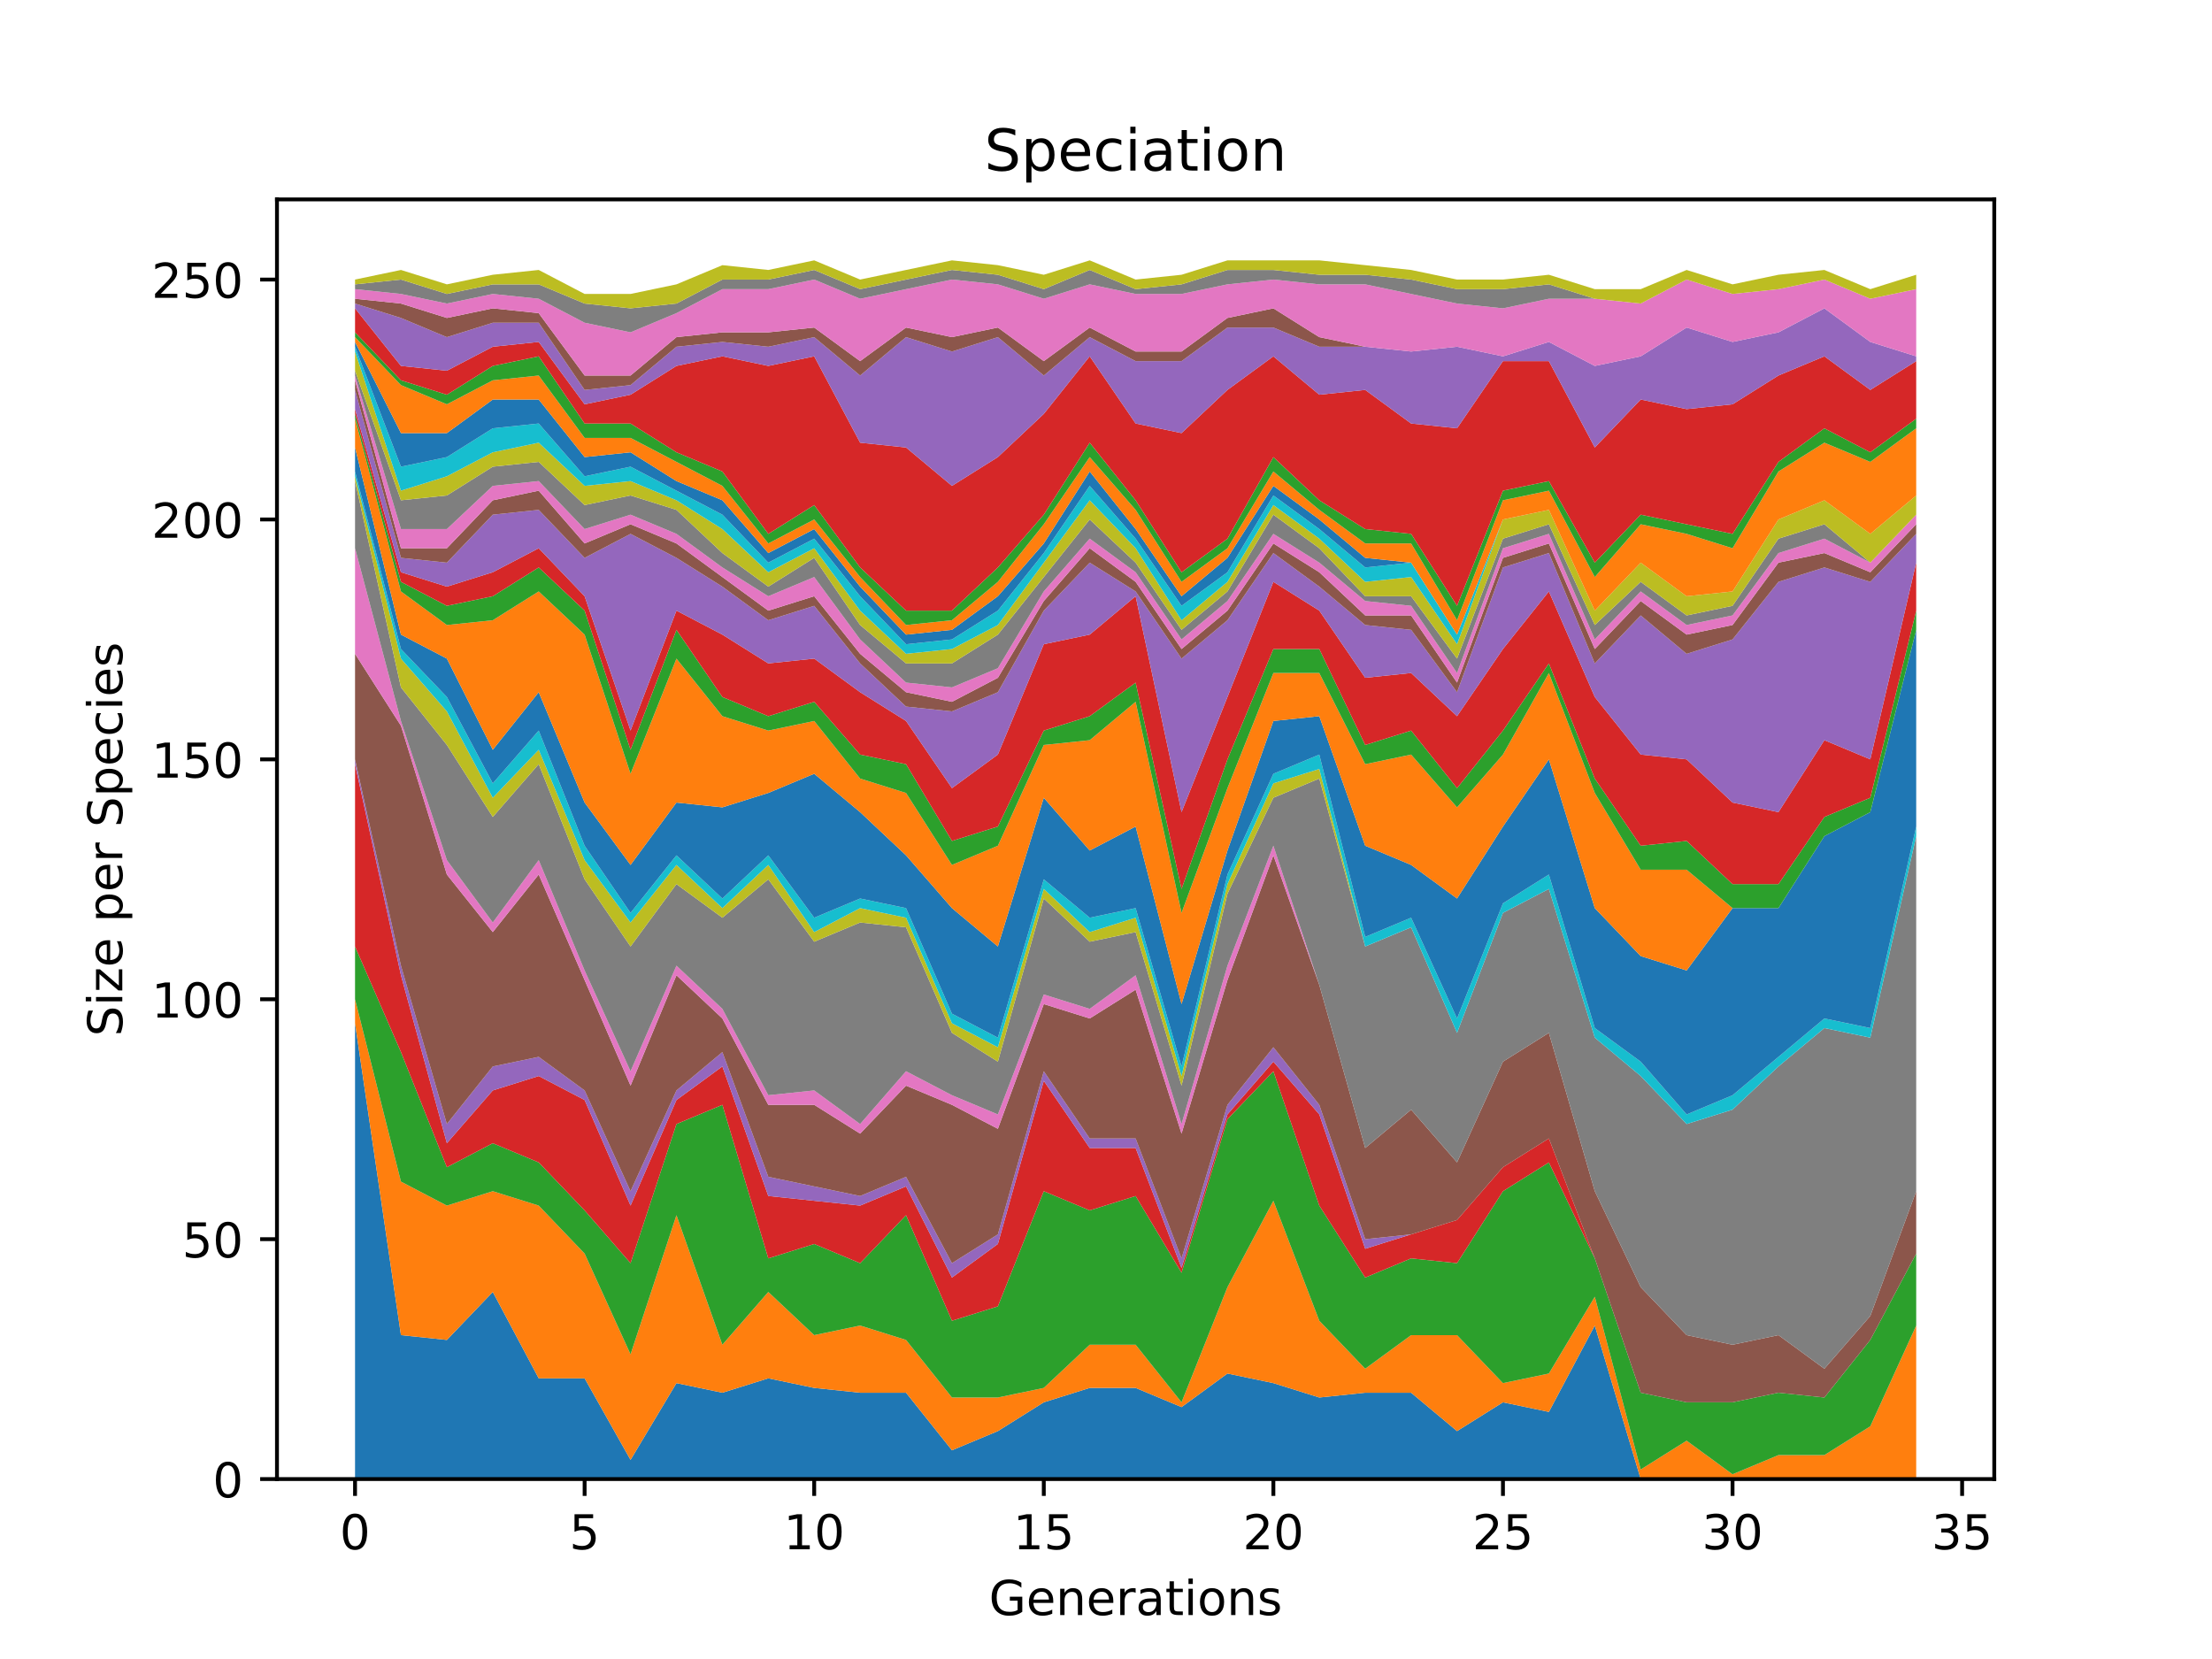 <?xml version="1.0" encoding="utf-8" standalone="no"?>
<!DOCTYPE svg PUBLIC "-//W3C//DTD SVG 1.1//EN"
  "http://www.w3.org/Graphics/SVG/1.1/DTD/svg11.dtd">
<!-- Created with matplotlib (http://matplotlib.org/) -->
<svg height="345pt" version="1.1" viewBox="0 0 460 345" width="460pt" xmlns="http://www.w3.org/2000/svg" xmlns:xlink="http://www.w3.org/1999/xlink">
 <defs>
  <style type="text/css">
*{stroke-linecap:butt;stroke-linejoin:round;}
  </style>
 </defs>
 <g id="figure_1">
  <g id="patch_1">
   <path d="M 0 345.6 
L 460.8 345.6 
L 460.8 0 
L 0 0 
z
" style="fill:#ffffff;"/>
  </g>
  <g id="axes_1">
   <g id="patch_2">
    <path d="M 57.6 307.584 
L 414.72 307.584 
L 414.72 41.472 
L 57.6 41.472 
z
" style="fill:#ffffff;"/>
   </g>
   <g id="PolyCollection_1">
    <path clip-path="url(#p0cba6cbda8)" d="M 73.833 212.793 
L 73.833 307.584 
L 83.381 307.584 
L 92.93 307.584 
L 102.479 307.584 
L 112.027 307.584 
L 121.576 307.584 
L 131.125 307.584 
L 140.673 307.584 
L 150.222 307.584 
L 159.771 307.584 
L 169.319 307.584 
L 178.868 307.584 
L 188.417 307.584 
L 197.965 307.584 
L 207.514 307.584 
L 217.063 307.584 
L 226.611 307.584 
L 236.16 307.584 
L 245.709 307.584 
L 255.257 307.584 
L 264.806 307.584 
L 274.355 307.584 
L 283.903 307.584 
L 293.452 307.584 
L 303.001 307.584 
L 312.549 307.584 
L 322.098 307.584 
L 331.647 307.584 
L 341.195 307.584 
L 350.744 307.584 
L 360.293 307.584 
L 369.841 307.584 
L 379.39 307.584 
L 388.939 307.584 
L 398.487 307.584 
L 398.487 307.584 
L 398.487 307.584 
L 388.939 307.584 
L 379.39 307.584 
L 369.841 307.584 
L 360.293 307.584 
L 350.744 307.584 
L 341.195 307.584 
L 331.647 275.655 
L 322.098 293.615 
L 312.549 291.619 
L 303.001 297.606 
L 293.452 289.624 
L 283.903 289.624 
L 274.355 290.621 
L 264.806 287.628 
L 255.257 285.633 
L 245.709 292.617 
L 236.16 288.626 
L 226.611 288.626 
L 217.063 291.619 
L 207.514 297.606 
L 197.965 301.597 
L 188.417 289.624 
L 178.868 289.624 
L 169.319 288.626 
L 159.771 286.63 
L 150.222 289.624 
L 140.673 287.628 
L 131.125 303.593 
L 121.576 286.63 
L 112.027 286.63 
L 102.479 268.67 
L 92.93 278.648 
L 83.381 277.65 
L 73.833 212.793 
z
" style="fill:#1f77b4;"/>
   </g>
   <g id="PolyCollection_2">
    <path clip-path="url(#p0cba6cbda8)" d="M 73.833 207.804 
L 73.833 212.793 
L 83.381 277.65 
L 92.93 278.648 
L 102.479 268.67 
L 112.027 286.63 
L 121.576 286.63 
L 131.125 303.593 
L 140.673 287.628 
L 150.222 289.624 
L 159.771 286.63 
L 169.319 288.626 
L 178.868 289.624 
L 188.417 289.624 
L 197.965 301.597 
L 207.514 297.606 
L 217.063 291.619 
L 226.611 288.626 
L 236.16 288.626 
L 245.709 292.617 
L 255.257 285.633 
L 264.806 287.628 
L 274.355 290.621 
L 283.903 289.624 
L 293.452 289.624 
L 303.001 297.606 
L 312.549 291.619 
L 322.098 293.615 
L 331.647 275.655 
L 341.195 307.584 
L 350.744 307.584 
L 360.293 307.584 
L 369.841 307.584 
L 379.39 307.584 
L 388.939 307.584 
L 398.487 307.584 
L 398.487 275.655 
L 398.487 275.655 
L 388.939 296.608 
L 379.39 302.595 
L 369.841 302.595 
L 360.293 306.586 
L 350.744 299.602 
L 341.195 305.588 
L 331.647 269.668 
L 322.098 285.633 
L 312.549 287.628 
L 303.001 277.65 
L 293.452 277.65 
L 283.903 284.635 
L 274.355 274.657 
L 264.806 249.712 
L 255.257 267.672 
L 245.709 291.619 
L 236.16 279.646 
L 226.611 279.646 
L 217.063 288.626 
L 207.514 290.621 
L 197.965 290.621 
L 188.417 278.648 
L 178.868 275.655 
L 169.319 277.65 
L 159.771 268.67 
L 150.222 279.646 
L 140.673 252.705 
L 131.125 281.641 
L 121.576 260.688 
L 112.027 250.71 
L 102.479 247.716 
L 92.93 250.71 
L 83.381 245.721 
L 73.833 207.804 
z
" style="fill:#ff7f0e;"/>
   </g>
   <g id="PolyCollection_3">
    <path clip-path="url(#p0cba6cbda8)" d="M 73.833 196.829 
L 73.833 207.804 
L 83.381 245.721 
L 92.93 250.71 
L 102.479 247.716 
L 112.027 250.71 
L 121.576 260.688 
L 131.125 281.641 
L 140.673 252.705 
L 150.222 279.646 
L 159.771 268.67 
L 169.319 277.65 
L 178.868 275.655 
L 188.417 278.648 
L 197.965 290.621 
L 207.514 290.621 
L 217.063 288.626 
L 226.611 279.646 
L 236.16 279.646 
L 245.709 291.619 
L 255.257 267.672 
L 264.806 249.712 
L 274.355 274.657 
L 283.903 284.635 
L 293.452 277.65 
L 303.001 277.65 
L 312.549 287.628 
L 322.098 285.633 
L 331.647 269.668 
L 341.195 305.588 
L 350.744 299.602 
L 360.293 306.586 
L 369.841 302.595 
L 379.39 302.595 
L 388.939 296.608 
L 398.487 275.655 
L 398.487 260.688 
L 398.487 260.688 
L 388.939 278.648 
L 379.39 290.621 
L 369.841 289.624 
L 360.293 291.619 
L 350.744 291.619 
L 341.195 289.624 
L 331.647 261.685 
L 322.098 241.73 
L 312.549 247.716 
L 303.001 262.683 
L 293.452 261.685 
L 283.903 265.677 
L 274.355 250.71 
L 264.806 222.771 
L 255.257 232.749 
L 245.709 264.679 
L 236.16 248.714 
L 226.611 251.707 
L 217.063 247.716 
L 207.514 271.663 
L 197.965 274.657 
L 188.417 252.705 
L 178.868 262.683 
L 169.319 258.692 
L 159.771 261.685 
L 150.222 229.756 
L 140.673 233.747 
L 131.125 262.683 
L 121.576 251.707 
L 112.027 241.73 
L 102.479 237.738 
L 92.93 242.727 
L 83.381 218.78 
L 73.833 196.829 
z
" style="fill:#2ca02c;"/>
   </g>
   <g id="PolyCollection_4">
    <path clip-path="url(#p0cba6cbda8)" d="M 73.833 158.913 
L 73.833 196.829 
L 83.381 218.78 
L 92.93 242.727 
L 102.479 237.738 
L 112.027 241.73 
L 121.576 251.707 
L 131.125 262.683 
L 140.673 233.747 
L 150.222 229.756 
L 159.771 261.685 
L 169.319 258.692 
L 178.868 262.683 
L 188.417 252.705 
L 197.965 274.657 
L 207.514 271.663 
L 217.063 247.716 
L 226.611 251.707 
L 236.16 248.714 
L 245.709 264.679 
L 255.257 232.749 
L 264.806 222.771 
L 274.355 250.71 
L 283.903 265.677 
L 293.452 261.685 
L 303.001 262.683 
L 312.549 247.716 
L 322.098 241.73 
L 331.647 261.685 
L 341.195 289.624 
L 350.744 291.619 
L 360.293 291.619 
L 369.841 289.624 
L 379.39 290.621 
L 388.939 278.648 
L 398.487 260.688 
L 398.487 260.688 
L 398.487 260.688 
L 388.939 278.648 
L 379.39 290.621 
L 369.841 289.624 
L 360.293 291.619 
L 350.744 291.619 
L 341.195 289.624 
L 331.647 261.685 
L 322.098 236.741 
L 312.549 242.727 
L 303.001 253.703 
L 293.452 256.696 
L 283.903 259.69 
L 274.355 231.752 
L 264.806 220.776 
L 255.257 231.752 
L 245.709 263.681 
L 236.16 238.736 
L 226.611 238.736 
L 217.063 224.767 
L 207.514 258.692 
L 197.965 265.677 
L 188.417 246.718 
L 178.868 250.71 
L 169.319 249.712 
L 159.771 248.714 
L 150.222 221.774 
L 140.673 228.758 
L 131.125 250.71 
L 121.576 228.758 
L 112.027 223.769 
L 102.479 226.763 
L 92.93 237.738 
L 83.381 202.815 
L 73.833 158.913 
z
" style="fill:#d62728;"/>
   </g>
   <g id="PolyCollection_5">
    <path clip-path="url(#p0cba6cbda8)" d="M 73.833 157.915 
L 73.833 158.913 
L 83.381 202.815 
L 92.93 237.738 
L 102.479 226.763 
L 112.027 223.769 
L 121.576 228.758 
L 131.125 250.71 
L 140.673 228.758 
L 150.222 221.774 
L 159.771 248.714 
L 169.319 249.712 
L 178.868 250.71 
L 188.417 246.718 
L 197.965 265.677 
L 207.514 258.692 
L 217.063 224.767 
L 226.611 238.736 
L 236.16 238.736 
L 245.709 263.681 
L 255.257 231.752 
L 264.806 220.776 
L 274.355 231.752 
L 283.903 259.69 
L 293.452 256.696 
L 303.001 253.703 
L 312.549 242.727 
L 322.098 236.741 
L 331.647 261.685 
L 341.195 289.624 
L 350.744 291.619 
L 360.293 291.619 
L 369.841 289.624 
L 379.39 290.621 
L 388.939 278.648 
L 398.487 260.688 
L 398.487 260.688 
L 398.487 260.688 
L 388.939 278.648 
L 379.39 290.621 
L 369.841 289.624 
L 360.293 291.619 
L 350.744 291.619 
L 341.195 289.624 
L 331.647 261.685 
L 322.098 236.741 
L 312.549 242.727 
L 303.001 253.703 
L 293.452 256.696 
L 283.903 257.694 
L 274.355 229.756 
L 264.806 217.782 
L 255.257 229.756 
L 245.709 261.685 
L 236.16 236.741 
L 226.611 236.741 
L 217.063 222.771 
L 207.514 256.696 
L 197.965 262.683 
L 188.417 244.723 
L 178.868 248.714 
L 169.319 246.718 
L 159.771 244.723 
L 150.222 218.78 
L 140.673 226.763 
L 131.125 247.716 
L 121.576 226.763 
L 112.027 219.778 
L 102.479 221.774 
L 92.93 233.747 
L 83.381 200.82 
L 73.833 157.915 
z
" style="fill:#9467bd;"/>
   </g>
   <g id="PolyCollection_6">
    <path clip-path="url(#p0cba6cbda8)" d="M 73.833 135.963 
L 73.833 157.915 
L 83.381 200.82 
L 92.93 233.747 
L 102.479 221.774 
L 112.027 219.778 
L 121.576 226.763 
L 131.125 247.716 
L 140.673 226.763 
L 150.222 218.78 
L 159.771 244.723 
L 169.319 246.718 
L 178.868 248.714 
L 188.417 244.723 
L 197.965 262.683 
L 207.514 256.696 
L 217.063 222.771 
L 226.611 236.741 
L 236.16 236.741 
L 245.709 261.685 
L 255.257 229.756 
L 264.806 217.782 
L 274.355 229.756 
L 283.903 257.694 
L 293.452 256.696 
L 303.001 253.703 
L 312.549 242.727 
L 322.098 236.741 
L 331.647 261.685 
L 341.195 289.624 
L 350.744 291.619 
L 360.293 291.619 
L 369.841 289.624 
L 379.39 290.621 
L 388.939 278.648 
L 398.487 260.688 
L 398.487 247.716 
L 398.487 247.716 
L 388.939 273.659 
L 379.39 284.635 
L 369.841 277.65 
L 360.293 279.646 
L 350.744 277.65 
L 341.195 267.672 
L 331.647 247.716 
L 322.098 214.789 
L 312.549 220.776 
L 303.001 241.73 
L 293.452 230.754 
L 283.903 238.736 
L 274.355 204.811 
L 264.806 177.871 
L 255.257 203.813 
L 245.709 235.743 
L 236.16 205.809 
L 226.611 211.796 
L 217.063 208.802 
L 207.514 234.745 
L 197.965 229.756 
L 188.417 225.765 
L 178.868 235.743 
L 169.319 229.756 
L 159.771 229.756 
L 150.222 211.796 
L 140.673 202.815 
L 131.125 225.765 
L 121.576 203.813 
L 112.027 181.862 
L 102.479 193.835 
L 92.93 181.862 
L 83.381 150.93 
L 73.833 135.963 
z
" style="fill:#8c564b;"/>
   </g>
   <g id="PolyCollection_7">
    <path clip-path="url(#p0cba6cbda8)" d="M 73.833 114.012 
L 73.833 135.963 
L 83.381 150.93 
L 92.93 181.862 
L 102.479 193.835 
L 112.027 181.862 
L 121.576 203.813 
L 131.125 225.765 
L 140.673 202.815 
L 150.222 211.796 
L 159.771 229.756 
L 169.319 229.756 
L 178.868 235.743 
L 188.417 225.765 
L 197.965 229.756 
L 207.514 234.745 
L 217.063 208.802 
L 226.611 211.796 
L 236.16 205.809 
L 245.709 235.743 
L 255.257 203.813 
L 264.806 177.871 
L 274.355 204.811 
L 283.903 238.736 
L 293.452 230.754 
L 303.001 241.73 
L 312.549 220.776 
L 322.098 214.789 
L 331.647 247.716 
L 341.195 267.672 
L 350.744 277.65 
L 360.293 279.646 
L 369.841 277.65 
L 379.39 284.635 
L 388.939 273.659 
L 398.487 247.716 
L 398.487 247.716 
L 398.487 247.716 
L 388.939 273.659 
L 379.39 284.635 
L 369.841 277.65 
L 360.293 279.646 
L 350.744 277.65 
L 341.195 267.672 
L 331.647 247.716 
L 322.098 214.789 
L 312.549 220.776 
L 303.001 241.73 
L 293.452 230.754 
L 283.903 238.736 
L 274.355 204.811 
L 264.806 175.875 
L 255.257 200.82 
L 245.709 233.747 
L 236.16 202.815 
L 226.611 209.8 
L 217.063 206.807 
L 207.514 231.752 
L 197.965 227.76 
L 188.417 222.771 
L 178.868 233.747 
L 169.319 226.763 
L 159.771 227.76 
L 150.222 209.8 
L 140.673 200.82 
L 131.125 222.771 
L 121.576 201.818 
L 112.027 178.868 
L 102.479 191.84 
L 92.93 178.868 
L 83.381 149.932 
L 73.833 114.012 
z
" style="fill:#e377c2;"/>
   </g>
   <g id="PolyCollection_8">
    <path clip-path="url(#p0cba6cbda8)" d="M 73.833 100.043 
L 73.833 114.012 
L 83.381 149.932 
L 92.93 178.868 
L 102.479 191.84 
L 112.027 178.868 
L 121.576 201.818 
L 131.125 222.771 
L 140.673 200.82 
L 150.222 209.8 
L 159.771 227.76 
L 169.319 226.763 
L 178.868 233.747 
L 188.417 222.771 
L 197.965 227.76 
L 207.514 231.752 
L 217.063 206.807 
L 226.611 209.8 
L 236.16 202.815 
L 245.709 233.747 
L 255.257 200.82 
L 264.806 175.875 
L 274.355 204.811 
L 283.903 238.736 
L 293.452 230.754 
L 303.001 241.73 
L 312.549 220.776 
L 322.098 214.789 
L 331.647 247.716 
L 341.195 267.672 
L 350.744 277.65 
L 360.293 279.646 
L 369.841 277.65 
L 379.39 284.635 
L 388.939 273.659 
L 398.487 247.716 
L 398.487 173.879 
L 398.487 173.879 
L 388.939 215.787 
L 379.39 213.791 
L 369.841 221.774 
L 360.293 230.754 
L 350.744 233.747 
L 341.195 223.769 
L 331.647 215.787 
L 322.098 184.855 
L 312.549 189.844 
L 303.001 214.789 
L 293.452 192.838 
L 283.903 196.829 
L 274.355 161.906 
L 264.806 165.897 
L 255.257 185.853 
L 245.709 225.765 
L 236.16 193.835 
L 226.611 195.831 
L 217.063 186.851 
L 207.514 220.776 
L 197.965 214.789 
L 188.417 192.838 
L 178.868 191.84 
L 169.319 195.831 
L 159.771 182.86 
L 150.222 190.842 
L 140.673 183.857 
L 131.125 196.829 
L 121.576 182.86 
L 112.027 158.913 
L 102.479 169.888 
L 92.93 154.921 
L 83.381 142.948 
L 73.833 100.043 
z
" style="fill:#7f7f7f;"/>
   </g>
   <g id="PolyCollection_9">
    <path clip-path="url(#p0cba6cbda8)" d="M 73.833 99.045 
L 73.833 100.043 
L 83.381 142.948 
L 92.93 154.921 
L 102.479 169.888 
L 112.027 158.913 
L 121.576 182.86 
L 131.125 196.829 
L 140.673 183.857 
L 150.222 190.842 
L 159.771 182.86 
L 169.319 195.831 
L 178.868 191.84 
L 188.417 192.838 
L 197.965 214.789 
L 207.514 220.776 
L 217.063 186.851 
L 226.611 195.831 
L 236.16 193.835 
L 245.709 225.765 
L 255.257 185.853 
L 264.806 165.897 
L 274.355 161.906 
L 283.903 196.829 
L 293.452 192.838 
L 303.001 214.789 
L 312.549 189.844 
L 322.098 184.855 
L 331.647 215.787 
L 341.195 223.769 
L 350.744 233.747 
L 360.293 230.754 
L 369.841 221.774 
L 379.39 213.791 
L 388.939 215.787 
L 398.487 173.879 
L 398.487 173.879 
L 398.487 173.879 
L 388.939 215.787 
L 379.39 213.791 
L 369.841 221.774 
L 360.293 230.754 
L 350.744 233.747 
L 341.195 223.769 
L 331.647 215.787 
L 322.098 184.855 
L 312.549 189.844 
L 303.001 214.789 
L 293.452 192.838 
L 283.903 196.829 
L 274.355 159.91 
L 264.806 162.904 
L 255.257 183.857 
L 245.709 223.769 
L 236.16 190.842 
L 226.611 193.835 
L 217.063 184.855 
L 207.514 217.782 
L 197.965 212.793 
L 188.417 190.842 
L 178.868 188.846 
L 169.319 193.835 
L 159.771 179.866 
L 150.222 188.846 
L 140.673 179.866 
L 131.125 191.84 
L 121.576 178.868 
L 112.027 155.919 
L 102.479 165.897 
L 92.93 147.937 
L 83.381 136.961 
L 73.833 99.045 
z
" style="fill:#bcbd22;"/>
   </g>
   <g id="PolyCollection_10">
    <path clip-path="url(#p0cba6cbda8)" d="M 73.833 98.047 
L 73.833 99.045 
L 83.381 136.961 
L 92.93 147.937 
L 102.479 165.897 
L 112.027 155.919 
L 121.576 178.868 
L 131.125 191.84 
L 140.673 179.866 
L 150.222 188.846 
L 159.771 179.866 
L 169.319 193.835 
L 178.868 188.846 
L 188.417 190.842 
L 197.965 212.793 
L 207.514 217.782 
L 217.063 184.855 
L 226.611 193.835 
L 236.16 190.842 
L 245.709 223.769 
L 255.257 183.857 
L 264.806 162.904 
L 274.355 159.91 
L 283.903 196.829 
L 293.452 192.838 
L 303.001 214.789 
L 312.549 189.844 
L 322.098 184.855 
L 331.647 215.787 
L 341.195 223.769 
L 350.744 233.747 
L 360.293 230.754 
L 369.841 221.774 
L 379.39 213.791 
L 388.939 215.787 
L 398.487 173.879 
L 398.487 171.884 
L 398.487 171.884 
L 388.939 213.791 
L 379.39 211.796 
L 369.841 219.778 
L 360.293 227.76 
L 350.744 231.752 
L 341.195 220.776 
L 331.647 213.791 
L 322.098 181.862 
L 312.549 187.849 
L 303.001 211.796 
L 293.452 190.842 
L 283.903 194.833 
L 274.355 156.917 
L 264.806 160.908 
L 255.257 181.862 
L 245.709 221.774 
L 236.16 188.846 
L 226.611 190.842 
L 217.063 182.86 
L 207.514 215.787 
L 197.965 210.798 
L 188.417 188.846 
L 178.868 186.851 
L 169.319 190.842 
L 159.771 177.871 
L 150.222 186.851 
L 140.673 177.871 
L 131.125 189.844 
L 121.576 175.875 
L 112.027 151.928 
L 102.479 162.904 
L 92.93 144.943 
L 83.381 134.965 
L 73.833 98.047 
z
" style="fill:#17becf;"/>
   </g>
   <g id="PolyCollection_11">
    <path clip-path="url(#p0cba6cbda8)" d="M 73.833 93.058 
L 73.833 98.047 
L 83.381 134.965 
L 92.93 144.943 
L 102.479 162.904 
L 112.027 151.928 
L 121.576 175.875 
L 131.125 189.844 
L 140.673 177.871 
L 150.222 186.851 
L 159.771 177.871 
L 169.319 190.842 
L 178.868 186.851 
L 188.417 188.846 
L 197.965 210.798 
L 207.514 215.787 
L 217.063 182.86 
L 226.611 190.842 
L 236.16 188.846 
L 245.709 221.774 
L 255.257 181.862 
L 264.806 160.908 
L 274.355 156.917 
L 283.903 194.833 
L 293.452 190.842 
L 303.001 211.796 
L 312.549 187.849 
L 322.098 181.862 
L 331.647 213.791 
L 341.195 220.776 
L 350.744 231.752 
L 360.293 227.76 
L 369.841 219.778 
L 379.39 211.796 
L 388.939 213.791 
L 398.487 171.884 
L 398.487 130.974 
L 398.487 130.974 
L 388.939 168.89 
L 379.39 173.879 
L 369.841 188.846 
L 360.293 188.846 
L 350.744 201.818 
L 341.195 198.824 
L 331.647 188.846 
L 322.098 157.915 
L 312.549 171.884 
L 303.001 186.851 
L 293.452 179.866 
L 283.903 175.875 
L 274.355 148.935 
L 264.806 149.932 
L 255.257 176.873 
L 245.709 208.802 
L 236.16 171.884 
L 226.611 176.873 
L 217.063 165.897 
L 207.514 196.829 
L 197.965 188.846 
L 188.417 177.871 
L 178.868 168.89 
L 169.319 160.908 
L 159.771 164.899 
L 150.222 167.893 
L 140.673 166.895 
L 131.125 179.866 
L 121.576 166.895 
L 112.027 143.946 
L 102.479 155.919 
L 92.93 136.961 
L 83.381 131.972 
L 73.833 93.058 
z
" style="fill:#1f77b4;"/>
   </g>
   <g id="PolyCollection_12">
    <path clip-path="url(#p0cba6cbda8)" d="M 73.833 87.071 
L 73.833 93.058 
L 83.381 131.972 
L 92.93 136.961 
L 102.479 155.919 
L 112.027 143.946 
L 121.576 166.895 
L 131.125 179.866 
L 140.673 166.895 
L 150.222 167.893 
L 159.771 164.899 
L 169.319 160.908 
L 178.868 168.89 
L 188.417 177.871 
L 197.965 188.846 
L 207.514 196.829 
L 217.063 165.897 
L 226.611 176.873 
L 236.16 171.884 
L 245.709 208.802 
L 255.257 176.873 
L 264.806 149.932 
L 274.355 148.935 
L 283.903 175.875 
L 293.452 179.866 
L 303.001 186.851 
L 312.549 171.884 
L 322.098 157.915 
L 331.647 188.846 
L 341.195 198.824 
L 350.744 201.818 
L 360.293 188.846 
L 369.841 188.846 
L 379.39 173.879 
L 388.939 168.89 
L 398.487 130.974 
L 398.487 130.974 
L 398.487 130.974 
L 388.939 168.89 
L 379.39 173.879 
L 369.841 188.846 
L 360.293 188.846 
L 350.744 180.864 
L 341.195 180.864 
L 331.647 164.899 
L 322.098 139.954 
L 312.549 156.917 
L 303.001 167.893 
L 293.452 156.917 
L 283.903 158.913 
L 274.355 139.954 
L 264.806 139.954 
L 255.257 163.901 
L 245.709 189.844 
L 236.16 145.941 
L 226.611 153.924 
L 217.063 154.921 
L 207.514 175.875 
L 197.965 179.866 
L 188.417 164.899 
L 178.868 161.906 
L 169.319 149.932 
L 159.771 151.928 
L 150.222 148.935 
L 140.673 136.961 
L 131.125 160.908 
L 121.576 131.972 
L 112.027 122.992 
L 102.479 128.979 
L 92.93 129.976 
L 83.381 122.992 
L 73.833 87.071 
z
" style="fill:#ff7f0e;"/>
   </g>
   <g id="PolyCollection_13">
    <path clip-path="url(#p0cba6cbda8)" d="M 73.833 86.073 
L 73.833 87.071 
L 83.381 122.992 
L 92.93 129.976 
L 102.479 128.979 
L 112.027 122.992 
L 121.576 131.972 
L 131.125 160.908 
L 140.673 136.961 
L 150.222 148.935 
L 159.771 151.928 
L 169.319 149.932 
L 178.868 161.906 
L 188.417 164.899 
L 197.965 179.866 
L 207.514 175.875 
L 217.063 154.921 
L 226.611 153.924 
L 236.16 145.941 
L 245.709 189.844 
L 255.257 163.901 
L 264.806 139.954 
L 274.355 139.954 
L 283.903 158.913 
L 293.452 156.917 
L 303.001 167.893 
L 312.549 156.917 
L 322.098 139.954 
L 331.647 164.899 
L 341.195 180.864 
L 350.744 180.864 
L 360.293 188.846 
L 369.841 188.846 
L 379.39 173.879 
L 388.939 168.89 
L 398.487 130.974 
L 398.487 126.983 
L 398.487 126.983 
L 388.939 165.897 
L 379.39 169.888 
L 369.841 183.857 
L 360.293 183.857 
L 350.744 174.877 
L 341.195 175.875 
L 331.647 161.906 
L 322.098 137.959 
L 312.549 151.928 
L 303.001 163.901 
L 293.452 151.928 
L 283.903 154.921 
L 274.355 134.965 
L 264.806 134.965 
L 255.257 157.915 
L 245.709 184.855 
L 236.16 141.95 
L 226.611 148.935 
L 217.063 151.928 
L 207.514 171.884 
L 197.965 174.877 
L 188.417 158.913 
L 178.868 156.917 
L 169.319 145.941 
L 159.771 148.935 
L 150.222 144.943 
L 140.673 130.974 
L 131.125 155.919 
L 121.576 126.983 
L 112.027 118.003 
L 102.479 123.99 
L 92.93 125.985 
L 83.381 120.996 
L 73.833 86.073 
z
" style="fill:#2ca02c;"/>
   </g>
   <g id="PolyCollection_14">
    <path clip-path="url(#p0cba6cbda8)" d="M 73.833 85.076 
L 73.833 86.073 
L 83.381 120.996 
L 92.93 125.985 
L 102.479 123.99 
L 112.027 118.003 
L 121.576 126.983 
L 131.125 155.919 
L 140.673 130.974 
L 150.222 144.943 
L 159.771 148.935 
L 169.319 145.941 
L 178.868 156.917 
L 188.417 158.913 
L 197.965 174.877 
L 207.514 171.884 
L 217.063 151.928 
L 226.611 148.935 
L 236.16 141.95 
L 245.709 184.855 
L 255.257 157.915 
L 264.806 134.965 
L 274.355 134.965 
L 283.903 154.921 
L 293.452 151.928 
L 303.001 163.901 
L 312.549 151.928 
L 322.098 137.959 
L 331.647 161.906 
L 341.195 175.875 
L 350.744 174.877 
L 360.293 183.857 
L 369.841 183.857 
L 379.39 169.888 
L 388.939 165.897 
L 398.487 126.983 
L 398.487 117.005 
L 398.487 117.005 
L 388.939 157.915 
L 379.39 153.924 
L 369.841 168.89 
L 360.293 166.895 
L 350.744 157.915 
L 341.195 156.917 
L 331.647 144.943 
L 322.098 122.992 
L 312.549 134.965 
L 303.001 148.935 
L 293.452 139.954 
L 283.903 140.952 
L 274.355 126.983 
L 264.806 120.996 
L 255.257 144.943 
L 245.709 168.89 
L 236.16 123.99 
L 226.611 131.972 
L 217.063 133.968 
L 207.514 156.917 
L 197.965 163.901 
L 188.417 149.932 
L 178.868 143.946 
L 169.319 136.961 
L 159.771 137.959 
L 150.222 131.972 
L 140.673 126.983 
L 131.125 151.928 
L 121.576 123.99 
L 112.027 114.012 
L 102.479 119.001 
L 92.93 121.994 
L 83.381 119.001 
L 73.833 85.076 
z
" style="fill:#d62728;"/>
   </g>
   <g id="PolyCollection_15">
    <path clip-path="url(#p0cba6cbda8)" d="M 73.833 81.084 
L 73.833 85.076 
L 83.381 119.001 
L 92.93 121.994 
L 102.479 119.001 
L 112.027 114.012 
L 121.576 123.99 
L 131.125 151.928 
L 140.673 126.983 
L 150.222 131.972 
L 159.771 137.959 
L 169.319 136.961 
L 178.868 143.946 
L 188.417 149.932 
L 197.965 163.901 
L 207.514 156.917 
L 217.063 133.968 
L 226.611 131.972 
L 236.16 123.99 
L 245.709 168.89 
L 255.257 144.943 
L 264.806 120.996 
L 274.355 126.983 
L 283.903 140.952 
L 293.452 139.954 
L 303.001 148.935 
L 312.549 134.965 
L 322.098 122.992 
L 331.647 144.943 
L 341.195 156.917 
L 350.744 157.915 
L 360.293 166.895 
L 369.841 168.89 
L 379.39 153.924 
L 388.939 157.915 
L 398.487 117.005 
L 398.487 111.018 
L 398.487 111.018 
L 388.939 120.996 
L 379.39 118.003 
L 369.841 120.996 
L 360.293 132.97 
L 350.744 135.963 
L 341.195 127.981 
L 331.647 137.959 
L 322.098 115.01 
L 312.549 118.003 
L 303.001 143.946 
L 293.452 130.974 
L 283.903 129.976 
L 274.355 121.994 
L 264.806 115.01 
L 255.257 128.979 
L 245.709 136.961 
L 236.16 122.992 
L 226.611 117.005 
L 217.063 126.983 
L 207.514 143.946 
L 197.965 147.937 
L 188.417 146.939 
L 178.868 137.959 
L 169.319 125.985 
L 159.771 128.979 
L 150.222 121.994 
L 140.673 116.007 
L 131.125 111.018 
L 121.576 116.007 
L 112.027 106.029 
L 102.479 107.027 
L 92.93 117.005 
L 83.381 116.007 
L 73.833 81.084 
z
" style="fill:#9467bd;"/>
   </g>
   <g id="PolyCollection_16">
    <path clip-path="url(#p0cba6cbda8)" d="M 73.833 79.089 
L 73.833 81.084 
L 83.381 116.007 
L 92.93 117.005 
L 102.479 107.027 
L 112.027 106.029 
L 121.576 116.007 
L 131.125 111.018 
L 140.673 116.007 
L 150.222 121.994 
L 159.771 128.979 
L 169.319 125.985 
L 178.868 137.959 
L 188.417 146.939 
L 197.965 147.937 
L 207.514 143.946 
L 217.063 126.983 
L 226.611 117.005 
L 236.16 122.992 
L 245.709 136.961 
L 255.257 128.979 
L 264.806 115.01 
L 274.355 121.994 
L 283.903 129.976 
L 293.452 130.974 
L 303.001 143.946 
L 312.549 118.003 
L 322.098 115.01 
L 331.647 137.959 
L 341.195 127.981 
L 350.744 135.963 
L 360.293 132.97 
L 369.841 120.996 
L 379.39 118.003 
L 388.939 120.996 
L 398.487 111.018 
L 398.487 109.023 
L 398.487 109.023 
L 388.939 119.001 
L 379.39 115.01 
L 369.841 117.005 
L 360.293 129.976 
L 350.744 131.972 
L 341.195 124.987 
L 331.647 134.965 
L 322.098 113.014 
L 312.549 116.007 
L 303.001 141.95 
L 293.452 127.981 
L 283.903 127.981 
L 274.355 119.001 
L 264.806 113.014 
L 255.257 126.983 
L 245.709 134.965 
L 236.16 120.996 
L 226.611 114.012 
L 217.063 124.987 
L 207.514 140.952 
L 197.965 145.941 
L 188.417 143.946 
L 178.868 135.963 
L 169.319 123.99 
L 159.771 126.983 
L 150.222 119.998 
L 140.673 113.014 
L 131.125 109.023 
L 121.576 113.014 
L 112.027 102.038 
L 102.479 104.034 
L 92.93 114.012 
L 83.381 114.012 
L 73.833 79.089 
z
" style="fill:#8c564b;"/>
   </g>
   <g id="PolyCollection_17">
    <path clip-path="url(#p0cba6cbda8)" d="M 73.833 78.091 
L 73.833 79.089 
L 83.381 114.012 
L 92.93 114.012 
L 102.479 104.034 
L 112.027 102.038 
L 121.576 113.014 
L 131.125 109.023 
L 140.673 113.014 
L 150.222 119.998 
L 159.771 126.983 
L 169.319 123.99 
L 178.868 135.963 
L 188.417 143.946 
L 197.965 145.941 
L 207.514 140.952 
L 217.063 124.987 
L 226.611 114.012 
L 236.16 120.996 
L 245.709 134.965 
L 255.257 126.983 
L 264.806 113.014 
L 274.355 119.001 
L 283.903 127.981 
L 293.452 127.981 
L 303.001 141.95 
L 312.549 116.007 
L 322.098 113.014 
L 331.647 134.965 
L 341.195 124.987 
L 350.744 131.972 
L 360.293 129.976 
L 369.841 117.005 
L 379.39 115.01 
L 388.939 119.001 
L 398.487 109.023 
L 398.487 107.027 
L 398.487 107.027 
L 388.939 117.005 
L 379.39 112.016 
L 369.841 115.01 
L 360.293 127.981 
L 350.744 129.976 
L 341.195 122.992 
L 331.647 132.97 
L 322.098 111.018 
L 312.549 114.012 
L 303.001 139.954 
L 293.452 125.985 
L 283.903 124.987 
L 274.355 117.005 
L 264.806 111.018 
L 255.257 124.987 
L 245.709 132.97 
L 236.16 119.001 
L 226.611 112.016 
L 217.063 122.992 
L 207.514 138.957 
L 197.965 142.948 
L 188.417 141.95 
L 178.868 132.97 
L 169.319 119.998 
L 159.771 123.99 
L 150.222 118.003 
L 140.673 111.018 
L 131.125 107.027 
L 121.576 110.021 
L 112.027 100.043 
L 102.479 101.04 
L 92.93 110.021 
L 83.381 110.021 
L 73.833 78.091 
z
" style="fill:#e377c2;"/>
   </g>
   <g id="PolyCollection_18">
    <path clip-path="url(#p0cba6cbda8)" d="M 73.833 77.093 
L 73.833 78.091 
L 83.381 110.021 
L 92.93 110.021 
L 102.479 101.04 
L 112.027 100.043 
L 121.576 110.021 
L 131.125 107.027 
L 140.673 111.018 
L 150.222 118.003 
L 159.771 123.99 
L 169.319 119.998 
L 178.868 132.97 
L 188.417 141.95 
L 197.965 142.948 
L 207.514 138.957 
L 217.063 122.992 
L 226.611 112.016 
L 236.16 119.001 
L 245.709 132.97 
L 255.257 124.987 
L 264.806 111.018 
L 274.355 117.005 
L 283.903 124.987 
L 293.452 125.985 
L 303.001 139.954 
L 312.549 114.012 
L 322.098 111.018 
L 331.647 132.97 
L 341.195 122.992 
L 350.744 129.976 
L 360.293 127.981 
L 369.841 115.01 
L 379.39 112.016 
L 388.939 117.005 
L 398.487 107.027 
L 398.487 107.027 
L 398.487 107.027 
L 388.939 117.005 
L 379.39 109.023 
L 369.841 112.016 
L 360.293 125.985 
L 350.744 127.981 
L 341.195 120.996 
L 331.647 129.976 
L 322.098 109.023 
L 312.549 112.016 
L 303.001 136.961 
L 293.452 123.99 
L 283.903 123.99 
L 274.355 114.012 
L 264.806 107.027 
L 255.257 122.992 
L 245.709 130.974 
L 236.16 117.005 
L 226.611 108.025 
L 217.063 119.998 
L 207.514 131.972 
L 197.965 137.959 
L 188.417 137.959 
L 178.868 129.976 
L 169.319 116.007 
L 159.771 121.994 
L 150.222 115.01 
L 140.673 106.029 
L 131.125 103.036 
L 121.576 105.032 
L 112.027 96.051 
L 102.479 97.049 
L 92.93 103.036 
L 83.381 104.034 
L 73.833 77.093 
z
" style="fill:#7f7f7f;"/>
   </g>
   <g id="PolyCollection_19">
    <path clip-path="url(#p0cba6cbda8)" d="M 73.833 73.102 
L 73.833 77.093 
L 83.381 104.034 
L 92.93 103.036 
L 102.479 97.049 
L 112.027 96.051 
L 121.576 105.032 
L 131.125 103.036 
L 140.673 106.029 
L 150.222 115.01 
L 159.771 121.994 
L 169.319 116.007 
L 178.868 129.976 
L 188.417 137.959 
L 197.965 137.959 
L 207.514 131.972 
L 217.063 119.998 
L 226.611 108.025 
L 236.16 117.005 
L 245.709 130.974 
L 255.257 122.992 
L 264.806 107.027 
L 274.355 114.012 
L 283.903 123.99 
L 293.452 123.99 
L 303.001 136.961 
L 312.549 112.016 
L 322.098 109.023 
L 331.647 129.976 
L 341.195 120.996 
L 350.744 127.981 
L 360.293 125.985 
L 369.841 112.016 
L 379.39 109.023 
L 388.939 117.005 
L 398.487 107.027 
L 398.487 103.036 
L 398.487 103.036 
L 388.939 111.018 
L 379.39 104.034 
L 369.841 108.025 
L 360.293 122.992 
L 350.744 123.99 
L 341.195 117.005 
L 331.647 126.983 
L 322.098 106.029 
L 312.549 108.025 
L 303.001 133.968 
L 293.452 119.998 
L 283.903 120.996 
L 274.355 112.016 
L 264.806 105.032 
L 255.257 120.996 
L 245.709 128.979 
L 236.16 114.012 
L 226.611 104.034 
L 217.063 117.005 
L 207.514 129.976 
L 197.965 134.965 
L 188.417 135.963 
L 178.868 126.983 
L 169.319 114.012 
L 159.771 119.001 
L 150.222 110.021 
L 140.673 104.034 
L 131.125 100.043 
L 121.576 101.04 
L 112.027 92.06 
L 102.479 94.056 
L 92.93 99.045 
L 83.381 102.038 
L 73.833 73.102 
z
" style="fill:#bcbd22;"/>
   </g>
   <g id="PolyCollection_20">
    <path clip-path="url(#p0cba6cbda8)" d="M 73.833 72.104 
L 73.833 73.102 
L 83.381 102.038 
L 92.93 99.045 
L 102.479 94.056 
L 112.027 92.06 
L 121.576 101.04 
L 131.125 100.043 
L 140.673 104.034 
L 150.222 110.021 
L 159.771 119.001 
L 169.319 114.012 
L 178.868 126.983 
L 188.417 135.963 
L 197.965 134.965 
L 207.514 129.976 
L 217.063 117.005 
L 226.611 104.034 
L 236.16 114.012 
L 245.709 128.979 
L 255.257 120.996 
L 264.806 105.032 
L 274.355 112.016 
L 283.903 120.996 
L 293.452 119.998 
L 303.001 133.968 
L 312.549 108.025 
L 322.098 106.029 
L 331.647 126.983 
L 341.195 117.005 
L 350.744 123.99 
L 360.293 122.992 
L 369.841 108.025 
L 379.39 104.034 
L 388.939 111.018 
L 398.487 103.036 
L 398.487 103.036 
L 398.487 103.036 
L 388.939 111.018 
L 379.39 104.034 
L 369.841 108.025 
L 360.293 122.992 
L 350.744 123.99 
L 341.195 117.005 
L 331.647 126.983 
L 322.098 106.029 
L 312.549 108.025 
L 303.001 131.972 
L 293.452 117.005 
L 283.903 118.003 
L 274.355 110.021 
L 264.806 103.036 
L 255.257 119.001 
L 245.709 125.985 
L 236.16 112.016 
L 226.611 101.04 
L 217.063 115.01 
L 207.514 126.983 
L 197.965 132.97 
L 188.417 133.968 
L 178.868 123.99 
L 169.319 112.016 
L 159.771 117.005 
L 150.222 107.027 
L 140.673 102.038 
L 131.125 97.049 
L 121.576 99.045 
L 112.027 88.069 
L 102.479 89.067 
L 92.93 95.054 
L 83.381 97.049 
L 73.833 72.104 
z
" style="fill:#17becf;"/>
   </g>
   <g id="PolyCollection_21">
    <path clip-path="url(#p0cba6cbda8)" d="M 73.833 71.107 
L 73.833 72.104 
L 83.381 97.049 
L 92.93 95.054 
L 102.479 89.067 
L 112.027 88.069 
L 121.576 99.045 
L 131.125 97.049 
L 140.673 102.038 
L 150.222 107.027 
L 159.771 117.005 
L 169.319 112.016 
L 178.868 123.99 
L 188.417 133.968 
L 197.965 132.97 
L 207.514 126.983 
L 217.063 115.01 
L 226.611 101.04 
L 236.16 112.016 
L 245.709 125.985 
L 255.257 119.001 
L 264.806 103.036 
L 274.355 110.021 
L 283.903 118.003 
L 293.452 117.005 
L 303.001 131.972 
L 312.549 108.025 
L 322.098 106.029 
L 331.647 126.983 
L 341.195 117.005 
L 350.744 123.99 
L 360.293 122.992 
L 369.841 108.025 
L 379.39 104.034 
L 388.939 111.018 
L 398.487 103.036 
L 398.487 103.036 
L 398.487 103.036 
L 388.939 111.018 
L 379.39 104.034 
L 369.841 108.025 
L 360.293 122.992 
L 350.744 123.99 
L 341.195 117.005 
L 331.647 126.983 
L 322.098 106.029 
L 312.549 108.025 
L 303.001 131.972 
L 293.452 117.005 
L 283.903 116.007 
L 274.355 108.025 
L 264.806 101.04 
L 255.257 116.007 
L 245.709 123.99 
L 236.16 110.021 
L 226.611 98.047 
L 217.063 113.014 
L 207.514 123.99 
L 197.965 130.974 
L 188.417 131.972 
L 178.868 121.994 
L 169.319 110.021 
L 159.771 115.01 
L 150.222 104.034 
L 140.673 100.043 
L 131.125 94.056 
L 121.576 95.054 
L 112.027 83.08 
L 102.479 83.08 
L 92.93 90.065 
L 83.381 90.065 
L 73.833 71.107 
z
" style="fill:#1f77b4;"/>
   </g>
   <g id="PolyCollection_22">
    <path clip-path="url(#p0cba6cbda8)" d="M 73.833 70.109 
L 73.833 71.107 
L 83.381 90.065 
L 92.93 90.065 
L 102.479 83.08 
L 112.027 83.08 
L 121.576 95.054 
L 131.125 94.056 
L 140.673 100.043 
L 150.222 104.034 
L 159.771 115.01 
L 169.319 110.021 
L 178.868 121.994 
L 188.417 131.972 
L 197.965 130.974 
L 207.514 123.99 
L 217.063 113.014 
L 226.611 98.047 
L 236.16 110.021 
L 245.709 123.99 
L 255.257 116.007 
L 264.806 101.04 
L 274.355 108.025 
L 283.903 116.007 
L 293.452 117.005 
L 303.001 131.972 
L 312.549 108.025 
L 322.098 106.029 
L 331.647 126.983 
L 341.195 117.005 
L 350.744 123.99 
L 360.293 122.992 
L 369.841 108.025 
L 379.39 104.034 
L 388.939 111.018 
L 398.487 103.036 
L 398.487 89.067 
L 398.487 89.067 
L 388.939 96.051 
L 379.39 92.06 
L 369.841 98.047 
L 360.293 114.012 
L 350.744 111.018 
L 341.195 109.023 
L 331.647 119.998 
L 322.098 102.038 
L 312.549 104.034 
L 303.001 128.979 
L 293.452 113.014 
L 283.903 113.014 
L 274.355 106.029 
L 264.806 98.047 
L 255.257 114.012 
L 245.709 120.996 
L 236.16 106.029 
L 226.611 95.054 
L 217.063 109.023 
L 207.514 120.996 
L 197.965 128.979 
L 188.417 129.976 
L 178.868 119.998 
L 169.319 108.025 
L 159.771 113.014 
L 150.222 101.04 
L 140.673 96.051 
L 131.125 91.062 
L 121.576 91.062 
L 112.027 78.091 
L 102.479 79.089 
L 92.93 84.078 
L 83.381 80.087 
L 73.833 70.109 
z
" style="fill:#ff7f0e;"/>
   </g>
   <g id="PolyCollection_23">
    <path clip-path="url(#p0cba6cbda8)" d="M 73.833 69.111 
L 73.833 70.109 
L 83.381 80.087 
L 92.93 84.078 
L 102.479 79.089 
L 112.027 78.091 
L 121.576 91.062 
L 131.125 91.062 
L 140.673 96.051 
L 150.222 101.04 
L 159.771 113.014 
L 169.319 108.025 
L 178.868 119.998 
L 188.417 129.976 
L 197.965 128.979 
L 207.514 120.996 
L 217.063 109.023 
L 226.611 95.054 
L 236.16 106.029 
L 245.709 120.996 
L 255.257 114.012 
L 264.806 98.047 
L 274.355 106.029 
L 283.903 113.014 
L 293.452 113.014 
L 303.001 128.979 
L 312.549 104.034 
L 322.098 102.038 
L 331.647 119.998 
L 341.195 109.023 
L 350.744 111.018 
L 360.293 114.012 
L 369.841 98.047 
L 379.39 92.06 
L 388.939 96.051 
L 398.487 89.067 
L 398.487 87.071 
L 398.487 87.071 
L 388.939 94.056 
L 379.39 89.067 
L 369.841 96.051 
L 360.293 111.018 
L 350.744 109.023 
L 341.195 107.027 
L 331.647 117.005 
L 322.098 100.043 
L 312.549 102.038 
L 303.001 125.985 
L 293.452 111.018 
L 283.903 110.021 
L 274.355 104.034 
L 264.806 95.054 
L 255.257 112.016 
L 245.709 119.001 
L 236.16 104.034 
L 226.611 92.06 
L 217.063 107.027 
L 207.514 118.003 
L 197.965 126.983 
L 188.417 126.983 
L 178.868 118.003 
L 169.319 105.032 
L 159.771 111.018 
L 150.222 98.047 
L 140.673 94.056 
L 131.125 88.069 
L 121.576 88.069 
L 112.027 74.1 
L 102.479 76.095 
L 92.93 82.082 
L 83.381 79.089 
L 73.833 69.111 
z
" style="fill:#2ca02c;"/>
   </g>
   <g id="PolyCollection_24">
    <path clip-path="url(#p0cba6cbda8)" d="M 73.833 64.122 
L 73.833 69.111 
L 83.381 79.089 
L 92.93 82.082 
L 102.479 76.095 
L 112.027 74.1 
L 121.576 88.069 
L 131.125 88.069 
L 140.673 94.056 
L 150.222 98.047 
L 159.771 111.018 
L 169.319 105.032 
L 178.868 118.003 
L 188.417 126.983 
L 197.965 126.983 
L 207.514 118.003 
L 217.063 107.027 
L 226.611 92.06 
L 236.16 104.034 
L 245.709 119.001 
L 255.257 112.016 
L 264.806 95.054 
L 274.355 104.034 
L 283.903 110.021 
L 293.452 111.018 
L 303.001 125.985 
L 312.549 102.038 
L 322.098 100.043 
L 331.647 117.005 
L 341.195 107.027 
L 350.744 109.023 
L 360.293 111.018 
L 369.841 96.051 
L 379.39 89.067 
L 388.939 94.056 
L 398.487 87.071 
L 398.487 75.098 
L 398.487 75.098 
L 388.939 81.084 
L 379.39 74.1 
L 369.841 78.091 
L 360.293 84.078 
L 350.744 85.076 
L 341.195 83.08 
L 331.647 93.058 
L 322.098 75.098 
L 312.549 75.098 
L 303.001 89.067 
L 293.452 88.069 
L 283.903 81.084 
L 274.355 82.082 
L 264.806 74.1 
L 255.257 81.084 
L 245.709 90.065 
L 236.16 88.069 
L 226.611 74.1 
L 217.063 86.073 
L 207.514 95.054 
L 197.965 101.04 
L 188.417 93.058 
L 178.868 92.06 
L 169.319 74.1 
L 159.771 76.095 
L 150.222 74.1 
L 140.673 76.095 
L 131.125 82.082 
L 121.576 84.078 
L 112.027 71.107 
L 102.479 72.104 
L 92.93 77.093 
L 83.381 76.095 
L 73.833 64.122 
z
" style="fill:#d62728;"/>
   </g>
   <g id="PolyCollection_25">
    <path clip-path="url(#p0cba6cbda8)" d="M 73.833 63.124 
L 73.833 64.122 
L 83.381 76.095 
L 92.93 77.093 
L 102.479 72.104 
L 112.027 71.107 
L 121.576 84.078 
L 131.125 82.082 
L 140.673 76.095 
L 150.222 74.1 
L 159.771 76.095 
L 169.319 74.1 
L 178.868 92.06 
L 188.417 93.058 
L 197.965 101.04 
L 207.514 95.054 
L 217.063 86.073 
L 226.611 74.1 
L 236.16 88.069 
L 245.709 90.065 
L 255.257 81.084 
L 264.806 74.1 
L 274.355 82.082 
L 283.903 81.084 
L 293.452 88.069 
L 303.001 89.067 
L 312.549 75.098 
L 322.098 75.098 
L 331.647 93.058 
L 341.195 83.08 
L 350.744 85.076 
L 360.293 84.078 
L 369.841 78.091 
L 379.39 74.1 
L 388.939 81.084 
L 398.487 75.098 
L 398.487 74.1 
L 398.487 74.1 
L 388.939 71.107 
L 379.39 64.122 
L 369.841 69.111 
L 360.293 71.107 
L 350.744 68.113 
L 341.195 74.1 
L 331.647 76.095 
L 322.098 71.107 
L 312.549 74.1 
L 303.001 72.104 
L 293.452 73.102 
L 283.903 72.104 
L 274.355 72.104 
L 264.806 68.113 
L 255.257 68.113 
L 245.709 75.098 
L 236.16 75.098 
L 226.611 70.109 
L 217.063 78.091 
L 207.514 70.109 
L 197.965 73.102 
L 188.417 70.109 
L 178.868 78.091 
L 169.319 70.109 
L 159.771 72.104 
L 150.222 71.107 
L 140.673 72.104 
L 131.125 80.087 
L 121.576 81.084 
L 112.027 67.115 
L 102.479 67.115 
L 92.93 70.109 
L 83.381 66.118 
L 73.833 63.124 
z
" style="fill:#9467bd;"/>
   </g>
   <g id="PolyCollection_26">
    <path clip-path="url(#p0cba6cbda8)" d="M 73.833 62.126 
L 73.833 63.124 
L 83.381 66.118 
L 92.93 70.109 
L 102.479 67.115 
L 112.027 67.115 
L 121.576 81.084 
L 131.125 80.087 
L 140.673 72.104 
L 150.222 71.107 
L 159.771 72.104 
L 169.319 70.109 
L 178.868 78.091 
L 188.417 70.109 
L 197.965 73.102 
L 207.514 70.109 
L 217.063 78.091 
L 226.611 70.109 
L 236.16 75.098 
L 245.709 75.098 
L 255.257 68.113 
L 264.806 68.113 
L 274.355 72.104 
L 283.903 72.104 
L 293.452 73.102 
L 303.001 72.104 
L 312.549 74.1 
L 322.098 71.107 
L 331.647 76.095 
L 341.195 74.1 
L 350.744 68.113 
L 360.293 71.107 
L 369.841 69.111 
L 379.39 64.122 
L 388.939 71.107 
L 398.487 74.1 
L 398.487 74.1 
L 398.487 74.1 
L 388.939 71.107 
L 379.39 64.122 
L 369.841 69.111 
L 360.293 71.107 
L 350.744 68.113 
L 341.195 74.1 
L 331.647 76.095 
L 322.098 71.107 
L 312.549 74.1 
L 303.001 72.104 
L 293.452 73.102 
L 283.903 72.104 
L 274.355 70.109 
L 264.806 64.122 
L 255.257 66.118 
L 245.709 73.102 
L 236.16 73.102 
L 226.611 68.113 
L 217.063 75.098 
L 207.514 68.113 
L 197.965 70.109 
L 188.417 68.113 
L 178.868 75.098 
L 169.319 68.113 
L 159.771 69.111 
L 150.222 69.111 
L 140.673 70.109 
L 131.125 78.091 
L 121.576 78.091 
L 112.027 65.12 
L 102.479 64.122 
L 92.93 66.118 
L 83.381 63.124 
L 73.833 62.126 
z
" style="fill:#8c564b;"/>
   </g>
   <g id="PolyCollection_27">
    <path clip-path="url(#p0cba6cbda8)" d="M 73.833 60.131 
L 73.833 62.126 
L 83.381 63.124 
L 92.93 66.118 
L 102.479 64.122 
L 112.027 65.12 
L 121.576 78.091 
L 131.125 78.091 
L 140.673 70.109 
L 150.222 69.111 
L 159.771 69.111 
L 169.319 68.113 
L 178.868 75.098 
L 188.417 68.113 
L 197.965 70.109 
L 207.514 68.113 
L 217.063 75.098 
L 226.611 68.113 
L 236.16 73.102 
L 245.709 73.102 
L 255.257 66.118 
L 264.806 64.122 
L 274.355 70.109 
L 283.903 72.104 
L 293.452 73.102 
L 303.001 72.104 
L 312.549 74.1 
L 322.098 71.107 
L 331.647 76.095 
L 341.195 74.1 
L 350.744 68.113 
L 360.293 71.107 
L 369.841 69.111 
L 379.39 64.122 
L 388.939 71.107 
L 398.487 74.1 
L 398.487 60.131 
L 398.487 60.131 
L 388.939 62.126 
L 379.39 58.135 
L 369.841 60.131 
L 360.293 61.129 
L 350.744 58.135 
L 341.195 63.124 
L 331.647 62.126 
L 322.098 62.126 
L 312.549 64.122 
L 303.001 63.124 
L 293.452 61.129 
L 283.903 59.133 
L 274.355 59.133 
L 264.806 58.135 
L 255.257 59.133 
L 245.709 61.129 
L 236.16 61.129 
L 226.611 59.133 
L 217.063 62.126 
L 207.514 59.133 
L 197.965 58.135 
L 188.417 60.131 
L 178.868 62.126 
L 169.319 58.135 
L 159.771 60.131 
L 150.222 60.131 
L 140.673 65.12 
L 131.125 69.111 
L 121.576 67.115 
L 112.027 62.126 
L 102.479 61.129 
L 92.93 63.124 
L 83.381 61.129 
L 73.833 60.131 
z
" style="fill:#e377c2;"/>
   </g>
   <g id="PolyCollection_28">
    <path clip-path="url(#p0cba6cbda8)" d="M 73.833 59.133 
L 73.833 60.131 
L 83.381 61.129 
L 92.93 63.124 
L 102.479 61.129 
L 112.027 62.126 
L 121.576 67.115 
L 131.125 69.111 
L 140.673 65.12 
L 150.222 60.131 
L 159.771 60.131 
L 169.319 58.135 
L 178.868 62.126 
L 188.417 60.131 
L 197.965 58.135 
L 207.514 59.133 
L 217.063 62.126 
L 226.611 59.133 
L 236.16 61.129 
L 245.709 61.129 
L 255.257 59.133 
L 264.806 58.135 
L 274.355 59.133 
L 283.903 59.133 
L 293.452 61.129 
L 303.001 63.124 
L 312.549 64.122 
L 322.098 62.126 
L 331.647 62.126 
L 341.195 63.124 
L 350.744 58.135 
L 360.293 61.129 
L 369.841 60.131 
L 379.39 58.135 
L 388.939 62.126 
L 398.487 60.131 
L 398.487 60.131 
L 398.487 60.131 
L 388.939 62.126 
L 379.39 58.135 
L 369.841 60.131 
L 360.293 61.129 
L 350.744 58.135 
L 341.195 63.124 
L 331.647 62.126 
L 322.098 59.133 
L 312.549 60.131 
L 303.001 60.131 
L 293.452 58.135 
L 283.903 57.137 
L 274.355 57.137 
L 264.806 56.14 
L 255.257 56.14 
L 245.709 59.133 
L 236.16 60.131 
L 226.611 56.14 
L 217.063 60.131 
L 207.514 57.137 
L 197.965 56.14 
L 188.417 58.135 
L 178.868 60.131 
L 169.319 56.14 
L 159.771 58.135 
L 150.222 58.135 
L 140.673 63.124 
L 131.125 64.122 
L 121.576 63.124 
L 112.027 59.133 
L 102.479 59.133 
L 92.93 61.129 
L 83.381 58.135 
L 73.833 59.133 
z
" style="fill:#7f7f7f;"/>
   </g>
   <g id="PolyCollection_29">
    <path clip-path="url(#p0cba6cbda8)" d="M 73.833 58.135 
L 73.833 59.133 
L 83.381 58.135 
L 92.93 61.129 
L 102.479 59.133 
L 112.027 59.133 
L 121.576 63.124 
L 131.125 64.122 
L 140.673 63.124 
L 150.222 58.135 
L 159.771 58.135 
L 169.319 56.14 
L 178.868 60.131 
L 188.417 58.135 
L 197.965 56.14 
L 207.514 57.137 
L 217.063 60.131 
L 226.611 56.14 
L 236.16 60.131 
L 245.709 59.133 
L 255.257 56.14 
L 264.806 56.14 
L 274.355 57.137 
L 283.903 57.137 
L 293.452 58.135 
L 303.001 60.131 
L 312.549 60.131 
L 322.098 59.133 
L 331.647 62.126 
L 341.195 63.124 
L 350.744 58.135 
L 360.293 61.129 
L 369.841 60.131 
L 379.39 58.135 
L 388.939 62.126 
L 398.487 60.131 
L 398.487 57.137 
L 398.487 57.137 
L 388.939 60.131 
L 379.39 56.14 
L 369.841 57.137 
L 360.293 59.133 
L 350.744 56.14 
L 341.195 60.131 
L 331.647 60.131 
L 322.098 57.137 
L 312.549 58.135 
L 303.001 58.135 
L 293.452 56.14 
L 283.903 55.142 
L 274.355 54.144 
L 264.806 54.144 
L 255.257 54.144 
L 245.709 57.137 
L 236.16 58.135 
L 226.611 54.144 
L 217.063 57.137 
L 207.514 55.142 
L 197.965 54.144 
L 188.417 56.14 
L 178.868 58.135 
L 169.319 54.144 
L 159.771 56.14 
L 150.222 55.142 
L 140.673 59.133 
L 131.125 61.129 
L 121.576 61.129 
L 112.027 56.14 
L 102.479 57.137 
L 92.93 59.133 
L 83.381 56.14 
L 73.833 58.135 
z
" style="fill:#bcbd22;"/>
   </g>
   <g id="matplotlib.axis_1">
    <g id="xtick_1">
     <g id="line2d_1">
      <defs>
       <path d="M 0 0 
L 0 3.5 
" id="mc6e3e0fbf8" style="stroke:#000000;stroke-width:0.8;"/>
      </defs>
      <g>
       <use style="stroke:#000000;stroke-width:0.8;" x="73.833" xlink:href="#mc6e3e0fbf8" y="307.584"/>
      </g>
     </g>
     <g id="text_1">
      <!-- 0 -->
      <defs>
       <path d="M 31.781 66.406 
Q 24.172 66.406 20.328 58.906 
Q 16.5 51.422 16.5 36.375 
Q 16.5 21.391 20.328 13.891 
Q 24.172 6.391 31.781 6.391 
Q 39.453 6.391 43.281 13.891 
Q 47.125 21.391 47.125 36.375 
Q 47.125 51.422 43.281 58.906 
Q 39.453 66.406 31.781 66.406 
z
M 31.781 74.219 
Q 44.047 74.219 50.516 64.516 
Q 56.984 54.828 56.984 36.375 
Q 56.984 17.969 50.516 8.266 
Q 44.047 -1.422 31.781 -1.422 
Q 19.531 -1.422 13.062 8.266 
Q 6.594 17.969 6.594 36.375 
Q 6.594 54.828 13.062 64.516 
Q 19.531 74.219 31.781 74.219 
z
" id="DejaVuSans-30"/>
      </defs>
      <g transform="translate(70.651 322.182)scale(0.1 -0.1)">
       <use xlink:href="#DejaVuSans-30"/>
      </g>
     </g>
    </g>
    <g id="xtick_2">
     <g id="line2d_2">
      <g>
       <use style="stroke:#000000;stroke-width:0.8;" x="121.576" xlink:href="#mc6e3e0fbf8" y="307.584"/>
      </g>
     </g>
     <g id="text_2">
      <!-- 5 -->
      <defs>
       <path d="M 10.797 72.906 
L 49.516 72.906 
L 49.516 64.594 
L 19.828 64.594 
L 19.828 46.734 
Q 21.969 47.469 24.109 47.828 
Q 26.266 48.188 28.422 48.188 
Q 40.625 48.188 47.75 41.5 
Q 54.891 34.812 54.891 23.391 
Q 54.891 11.625 47.562 5.094 
Q 40.234 -1.422 26.906 -1.422 
Q 22.312 -1.422 17.547 -0.641 
Q 12.797 0.141 7.719 1.703 
L 7.719 11.625 
Q 12.109 9.234 16.797 8.062 
Q 21.484 6.891 26.703 6.891 
Q 35.156 6.891 40.078 11.328 
Q 45.016 15.766 45.016 23.391 
Q 45.016 31 40.078 35.438 
Q 35.156 39.891 26.703 39.891 
Q 22.75 39.891 18.812 39.016 
Q 14.891 38.141 10.797 36.281 
z
" id="DejaVuSans-35"/>
      </defs>
      <g transform="translate(118.395 322.182)scale(0.1 -0.1)">
       <use xlink:href="#DejaVuSans-35"/>
      </g>
     </g>
    </g>
    <g id="xtick_3">
     <g id="line2d_3">
      <g>
       <use style="stroke:#000000;stroke-width:0.8;" x="169.319" xlink:href="#mc6e3e0fbf8" y="307.584"/>
      </g>
     </g>
     <g id="text_3">
      <!-- 10 -->
      <defs>
       <path d="M 12.406 8.297 
L 28.516 8.297 
L 28.516 63.922 
L 10.984 60.406 
L 10.984 69.391 
L 28.422 72.906 
L 38.281 72.906 
L 38.281 8.297 
L 54.391 8.297 
L 54.391 0 
L 12.406 0 
z
" id="DejaVuSans-31"/>
      </defs>
      <g transform="translate(162.957 322.182)scale(0.1 -0.1)">
       <use xlink:href="#DejaVuSans-31"/>
       <use x="63.623" xlink:href="#DejaVuSans-30"/>
      </g>
     </g>
    </g>
    <g id="xtick_4">
     <g id="line2d_4">
      <g>
       <use style="stroke:#000000;stroke-width:0.8;" x="217.063" xlink:href="#mc6e3e0fbf8" y="307.584"/>
      </g>
     </g>
     <g id="text_4">
      <!-- 15 -->
      <g transform="translate(210.7 322.182)scale(0.1 -0.1)">
       <use xlink:href="#DejaVuSans-31"/>
       <use x="63.623" xlink:href="#DejaVuSans-35"/>
      </g>
     </g>
    </g>
    <g id="xtick_5">
     <g id="line2d_5">
      <g>
       <use style="stroke:#000000;stroke-width:0.8;" x="264.806" xlink:href="#mc6e3e0fbf8" y="307.584"/>
      </g>
     </g>
     <g id="text_5">
      <!-- 20 -->
      <defs>
       <path d="M 19.188 8.297 
L 53.609 8.297 
L 53.609 0 
L 7.328 0 
L 7.328 8.297 
Q 12.938 14.109 22.625 23.891 
Q 32.328 33.688 34.812 36.531 
Q 39.547 41.844 41.422 45.531 
Q 43.312 49.219 43.312 52.781 
Q 43.312 58.594 39.234 62.25 
Q 35.156 65.922 28.609 65.922 
Q 23.969 65.922 18.812 64.312 
Q 13.672 62.703 7.812 59.422 
L 7.812 69.391 
Q 13.766 71.781 18.938 73 
Q 24.125 74.219 28.422 74.219 
Q 39.75 74.219 46.484 68.547 
Q 53.219 62.891 53.219 53.422 
Q 53.219 48.922 51.531 44.891 
Q 49.859 40.875 45.406 35.406 
Q 44.188 33.984 37.641 27.219 
Q 31.109 20.453 19.188 8.297 
z
" id="DejaVuSans-32"/>
      </defs>
      <g transform="translate(258.443 322.182)scale(0.1 -0.1)">
       <use xlink:href="#DejaVuSans-32"/>
       <use x="63.623" xlink:href="#DejaVuSans-30"/>
      </g>
     </g>
    </g>
    <g id="xtick_6">
     <g id="line2d_6">
      <g>
       <use style="stroke:#000000;stroke-width:0.8;" x="312.549" xlink:href="#mc6e3e0fbf8" y="307.584"/>
      </g>
     </g>
     <g id="text_6">
      <!-- 25 -->
      <g transform="translate(306.187 322.182)scale(0.1 -0.1)">
       <use xlink:href="#DejaVuSans-32"/>
       <use x="63.623" xlink:href="#DejaVuSans-35"/>
      </g>
     </g>
    </g>
    <g id="xtick_7">
     <g id="line2d_7">
      <g>
       <use style="stroke:#000000;stroke-width:0.8;" x="360.293" xlink:href="#mc6e3e0fbf8" y="307.584"/>
      </g>
     </g>
     <g id="text_7">
      <!-- 30 -->
      <defs>
       <path d="M 40.578 39.312 
Q 47.656 37.797 51.625 33 
Q 55.609 28.219 55.609 21.188 
Q 55.609 10.406 48.188 4.484 
Q 40.766 -1.422 27.094 -1.422 
Q 22.516 -1.422 17.656 -0.516 
Q 12.797 0.391 7.625 2.203 
L 7.625 11.719 
Q 11.719 9.328 16.594 8.109 
Q 21.484 6.891 26.812 6.891 
Q 36.078 6.891 40.938 10.547 
Q 45.797 14.203 45.797 21.188 
Q 45.797 27.641 41.281 31.266 
Q 36.766 34.906 28.719 34.906 
L 20.219 34.906 
L 20.219 43.016 
L 29.109 43.016 
Q 36.375 43.016 40.234 45.922 
Q 44.094 48.828 44.094 54.297 
Q 44.094 59.906 40.109 62.906 
Q 36.141 65.922 28.719 65.922 
Q 24.656 65.922 20.016 65.031 
Q 15.375 64.156 9.812 62.312 
L 9.812 71.094 
Q 15.438 72.656 20.344 73.438 
Q 25.25 74.219 29.594 74.219 
Q 40.828 74.219 47.359 69.109 
Q 53.906 64.016 53.906 55.328 
Q 53.906 49.266 50.438 45.094 
Q 46.969 40.922 40.578 39.312 
z
" id="DejaVuSans-33"/>
      </defs>
      <g transform="translate(353.93 322.182)scale(0.1 -0.1)">
       <use xlink:href="#DejaVuSans-33"/>
       <use x="63.623" xlink:href="#DejaVuSans-30"/>
      </g>
     </g>
    </g>
    <g id="xtick_8">
     <g id="line2d_8">
      <g>
       <use style="stroke:#000000;stroke-width:0.8;" x="408.036" xlink:href="#mc6e3e0fbf8" y="307.584"/>
      </g>
     </g>
     <g id="text_8">
      <!-- 35 -->
      <g transform="translate(401.673 322.182)scale(0.1 -0.1)">
       <use xlink:href="#DejaVuSans-33"/>
       <use x="63.623" xlink:href="#DejaVuSans-35"/>
      </g>
     </g>
    </g>
    <g id="text_9">
     <!-- Generations -->
     <defs>
      <path d="M 59.516 10.406 
L 59.516 29.984 
L 43.406 29.984 
L 43.406 38.094 
L 69.281 38.094 
L 69.281 6.781 
Q 63.578 2.734 56.688 0.656 
Q 49.812 -1.422 42 -1.422 
Q 24.906 -1.422 15.25 8.562 
Q 5.609 18.562 5.609 36.375 
Q 5.609 54.25 15.25 64.234 
Q 24.906 74.219 42 74.219 
Q 49.125 74.219 55.547 72.453 
Q 61.969 70.703 67.391 67.281 
L 67.391 56.781 
Q 61.922 61.422 55.766 63.766 
Q 49.609 66.109 42.828 66.109 
Q 29.438 66.109 22.719 58.641 
Q 16.016 51.172 16.016 36.375 
Q 16.016 21.625 22.719 14.156 
Q 29.438 6.688 42.828 6.688 
Q 48.047 6.688 52.141 7.594 
Q 56.25 8.5 59.516 10.406 
z
" id="DejaVuSans-47"/>
      <path d="M 56.203 29.594 
L 56.203 25.203 
L 14.891 25.203 
Q 15.484 15.922 20.484 11.062 
Q 25.484 6.203 34.422 6.203 
Q 39.594 6.203 44.453 7.469 
Q 49.312 8.734 54.109 11.281 
L 54.109 2.781 
Q 49.266 0.734 44.188 -0.344 
Q 39.109 -1.422 33.891 -1.422 
Q 20.797 -1.422 13.156 6.188 
Q 5.516 13.812 5.516 26.812 
Q 5.516 40.234 12.766 48.109 
Q 20.016 56 32.328 56 
Q 43.359 56 49.781 48.891 
Q 56.203 41.797 56.203 29.594 
z
M 47.219 32.234 
Q 47.125 39.594 43.094 43.984 
Q 39.062 48.391 32.422 48.391 
Q 24.906 48.391 20.391 44.141 
Q 15.875 39.891 15.188 32.172 
z
" id="DejaVuSans-65"/>
      <path d="M 54.891 33.016 
L 54.891 0 
L 45.906 0 
L 45.906 32.719 
Q 45.906 40.484 42.875 44.328 
Q 39.844 48.188 33.797 48.188 
Q 26.516 48.188 22.312 43.547 
Q 18.109 38.922 18.109 30.906 
L 18.109 0 
L 9.078 0 
L 9.078 54.688 
L 18.109 54.688 
L 18.109 46.188 
Q 21.344 51.125 25.703 53.562 
Q 30.078 56 35.797 56 
Q 45.219 56 50.047 50.172 
Q 54.891 44.344 54.891 33.016 
z
" id="DejaVuSans-6e"/>
      <path d="M 41.109 46.297 
Q 39.594 47.172 37.812 47.578 
Q 36.031 48 33.891 48 
Q 26.266 48 22.188 43.047 
Q 18.109 38.094 18.109 28.812 
L 18.109 0 
L 9.078 0 
L 9.078 54.688 
L 18.109 54.688 
L 18.109 46.188 
Q 20.953 51.172 25.484 53.578 
Q 30.031 56 36.531 56 
Q 37.453 56 38.578 55.875 
Q 39.703 55.766 41.062 55.516 
z
" id="DejaVuSans-72"/>
      <path d="M 34.281 27.484 
Q 23.391 27.484 19.188 25 
Q 14.984 22.516 14.984 16.5 
Q 14.984 11.719 18.141 8.906 
Q 21.297 6.109 26.703 6.109 
Q 34.188 6.109 38.703 11.406 
Q 43.219 16.703 43.219 25.484 
L 43.219 27.484 
z
M 52.203 31.203 
L 52.203 0 
L 43.219 0 
L 43.219 8.297 
Q 40.141 3.328 35.547 0.953 
Q 30.953 -1.422 24.312 -1.422 
Q 15.922 -1.422 10.953 3.297 
Q 6 8.016 6 15.922 
Q 6 25.141 12.172 29.828 
Q 18.359 34.516 30.609 34.516 
L 43.219 34.516 
L 43.219 35.406 
Q 43.219 41.609 39.141 45 
Q 35.062 48.391 27.688 48.391 
Q 23 48.391 18.547 47.266 
Q 14.109 46.141 10.016 43.891 
L 10.016 52.203 
Q 14.938 54.109 19.578 55.047 
Q 24.219 56 28.609 56 
Q 40.484 56 46.344 49.844 
Q 52.203 43.703 52.203 31.203 
z
" id="DejaVuSans-61"/>
      <path d="M 18.312 70.219 
L 18.312 54.688 
L 36.812 54.688 
L 36.812 47.703 
L 18.312 47.703 
L 18.312 18.016 
Q 18.312 11.328 20.141 9.422 
Q 21.969 7.516 27.594 7.516 
L 36.812 7.516 
L 36.812 0 
L 27.594 0 
Q 17.188 0 13.234 3.875 
Q 9.281 7.766 9.281 18.016 
L 9.281 47.703 
L 2.688 47.703 
L 2.688 54.688 
L 9.281 54.688 
L 9.281 70.219 
z
" id="DejaVuSans-74"/>
      <path d="M 9.422 54.688 
L 18.406 54.688 
L 18.406 0 
L 9.422 0 
z
M 9.422 75.984 
L 18.406 75.984 
L 18.406 64.594 
L 9.422 64.594 
z
" id="DejaVuSans-69"/>
      <path d="M 30.609 48.391 
Q 23.391 48.391 19.188 42.75 
Q 14.984 37.109 14.984 27.297 
Q 14.984 17.484 19.156 11.844 
Q 23.344 6.203 30.609 6.203 
Q 37.797 6.203 41.984 11.859 
Q 46.188 17.531 46.188 27.297 
Q 46.188 37.016 41.984 42.703 
Q 37.797 48.391 30.609 48.391 
z
M 30.609 56 
Q 42.328 56 49.016 48.375 
Q 55.719 40.766 55.719 27.297 
Q 55.719 13.875 49.016 6.219 
Q 42.328 -1.422 30.609 -1.422 
Q 18.844 -1.422 12.172 6.219 
Q 5.516 13.875 5.516 27.297 
Q 5.516 40.766 12.172 48.375 
Q 18.844 56 30.609 56 
z
" id="DejaVuSans-6f"/>
      <path d="M 44.281 53.078 
L 44.281 44.578 
Q 40.484 46.531 36.375 47.5 
Q 32.281 48.484 27.875 48.484 
Q 21.188 48.484 17.844 46.438 
Q 14.5 44.391 14.5 40.281 
Q 14.5 37.156 16.891 35.375 
Q 19.281 33.594 26.516 31.984 
L 29.594 31.297 
Q 39.156 29.25 43.188 25.516 
Q 47.219 21.781 47.219 15.094 
Q 47.219 7.469 41.188 3.016 
Q 35.156 -1.422 24.609 -1.422 
Q 20.219 -1.422 15.453 -0.562 
Q 10.688 0.297 5.422 2 
L 5.422 11.281 
Q 10.406 8.688 15.234 7.391 
Q 20.062 6.109 24.812 6.109 
Q 31.156 6.109 34.562 8.281 
Q 37.984 10.453 37.984 14.406 
Q 37.984 18.062 35.516 20.016 
Q 33.062 21.969 24.703 23.781 
L 21.578 24.516 
Q 13.234 26.266 9.516 29.906 
Q 5.812 33.547 5.812 39.891 
Q 5.812 47.609 11.281 51.797 
Q 16.75 56 26.812 56 
Q 31.781 56 36.172 55.266 
Q 40.578 54.547 44.281 53.078 
z
" id="DejaVuSans-73"/>
     </defs>
     <g transform="translate(205.662 335.861)scale(0.1 -0.1)">
      <use xlink:href="#DejaVuSans-47"/>
      <use x="77.49" xlink:href="#DejaVuSans-65"/>
      <use x="139.014" xlink:href="#DejaVuSans-6e"/>
      <use x="202.393" xlink:href="#DejaVuSans-65"/>
      <use x="263.916" xlink:href="#DejaVuSans-72"/>
      <use x="305.029" xlink:href="#DejaVuSans-61"/>
      <use x="366.309" xlink:href="#DejaVuSans-74"/>
      <use x="405.518" xlink:href="#DejaVuSans-69"/>
      <use x="433.301" xlink:href="#DejaVuSans-6f"/>
      <use x="494.482" xlink:href="#DejaVuSans-6e"/>
      <use x="557.861" xlink:href="#DejaVuSans-73"/>
     </g>
    </g>
   </g>
   <g id="matplotlib.axis_2">
    <g id="ytick_1">
     <g id="line2d_9">
      <defs>
       <path d="M 0 0 
L -3.5 0 
" id="md94a5a11a6" style="stroke:#000000;stroke-width:0.8;"/>
      </defs>
      <g>
       <use style="stroke:#000000;stroke-width:0.8;" x="57.6" xlink:href="#md94a5a11a6" y="307.584"/>
      </g>
     </g>
     <g id="text_10">
      <!-- 0 -->
      <g transform="translate(44.237 311.383)scale(0.1 -0.1)">
       <use xlink:href="#DejaVuSans-30"/>
      </g>
     </g>
    </g>
    <g id="ytick_2">
     <g id="line2d_10">
      <g>
       <use style="stroke:#000000;stroke-width:0.8;" x="57.6" xlink:href="#md94a5a11a6" y="257.694"/>
      </g>
     </g>
     <g id="text_11">
      <!-- 50 -->
      <g transform="translate(37.875 261.493)scale(0.1 -0.1)">
       <use xlink:href="#DejaVuSans-35"/>
       <use x="63.623" xlink:href="#DejaVuSans-30"/>
      </g>
     </g>
    </g>
    <g id="ytick_3">
     <g id="line2d_11">
      <g>
       <use style="stroke:#000000;stroke-width:0.8;" x="57.6" xlink:href="#md94a5a11a6" y="207.804"/>
      </g>
     </g>
     <g id="text_12">
      <!-- 100 -->
      <g transform="translate(31.512 211.604)scale(0.1 -0.1)">
       <use xlink:href="#DejaVuSans-31"/>
       <use x="63.623" xlink:href="#DejaVuSans-30"/>
       <use x="127.246" xlink:href="#DejaVuSans-30"/>
      </g>
     </g>
    </g>
    <g id="ytick_4">
     <g id="line2d_12">
      <g>
       <use style="stroke:#000000;stroke-width:0.8;" x="57.6" xlink:href="#md94a5a11a6" y="157.915"/>
      </g>
     </g>
     <g id="text_13">
      <!-- 150 -->
      <g transform="translate(31.512 161.714)scale(0.1 -0.1)">
       <use xlink:href="#DejaVuSans-31"/>
       <use x="63.623" xlink:href="#DejaVuSans-35"/>
       <use x="127.246" xlink:href="#DejaVuSans-30"/>
      </g>
     </g>
    </g>
    <g id="ytick_5">
     <g id="line2d_13">
      <g>
       <use style="stroke:#000000;stroke-width:0.8;" x="57.6" xlink:href="#md94a5a11a6" y="108.025"/>
      </g>
     </g>
     <g id="text_14">
      <!-- 200 -->
      <g transform="translate(31.512 111.824)scale(0.1 -0.1)">
       <use xlink:href="#DejaVuSans-32"/>
       <use x="63.623" xlink:href="#DejaVuSans-30"/>
       <use x="127.246" xlink:href="#DejaVuSans-30"/>
      </g>
     </g>
    </g>
    <g id="ytick_6">
     <g id="line2d_14">
      <g>
       <use style="stroke:#000000;stroke-width:0.8;" x="57.6" xlink:href="#md94a5a11a6" y="58.135"/>
      </g>
     </g>
     <g id="text_15">
      <!-- 250 -->
      <g transform="translate(31.512 61.934)scale(0.1 -0.1)">
       <use xlink:href="#DejaVuSans-32"/>
       <use x="63.623" xlink:href="#DejaVuSans-35"/>
       <use x="127.246" xlink:href="#DejaVuSans-30"/>
      </g>
     </g>
    </g>
    <g id="text_16">
     <!-- Size per Species -->
     <defs>
      <path d="M 53.516 70.516 
L 53.516 60.891 
Q 47.906 63.578 42.922 64.891 
Q 37.938 66.219 33.297 66.219 
Q 25.25 66.219 20.875 63.094 
Q 16.5 59.969 16.5 54.203 
Q 16.5 49.359 19.406 46.891 
Q 22.312 44.438 30.422 42.922 
L 36.375 41.703 
Q 47.406 39.594 52.656 34.297 
Q 57.906 29 57.906 20.125 
Q 57.906 9.516 50.797 4.047 
Q 43.703 -1.422 29.984 -1.422 
Q 24.812 -1.422 18.969 -0.25 
Q 13.141 0.922 6.891 3.219 
L 6.891 13.375 
Q 12.891 10.016 18.656 8.297 
Q 24.422 6.594 29.984 6.594 
Q 38.422 6.594 43.016 9.906 
Q 47.609 13.234 47.609 19.391 
Q 47.609 24.75 44.312 27.781 
Q 41.016 30.812 33.5 32.328 
L 27.484 33.5 
Q 16.453 35.688 11.516 40.375 
Q 6.594 45.062 6.594 53.422 
Q 6.594 63.094 13.406 68.656 
Q 20.219 74.219 32.172 74.219 
Q 37.312 74.219 42.625 73.281 
Q 47.953 72.359 53.516 70.516 
z
" id="DejaVuSans-53"/>
      <path d="M 5.516 54.688 
L 48.188 54.688 
L 48.188 46.484 
L 14.406 7.172 
L 48.188 7.172 
L 48.188 0 
L 4.297 0 
L 4.297 8.203 
L 38.094 47.516 
L 5.516 47.516 
z
" id="DejaVuSans-7a"/>
      <path id="DejaVuSans-20"/>
      <path d="M 18.109 8.203 
L 18.109 -20.797 
L 9.078 -20.797 
L 9.078 54.688 
L 18.109 54.688 
L 18.109 46.391 
Q 20.953 51.266 25.266 53.625 
Q 29.594 56 35.594 56 
Q 45.562 56 51.781 48.094 
Q 58.016 40.188 58.016 27.297 
Q 58.016 14.406 51.781 6.484 
Q 45.562 -1.422 35.594 -1.422 
Q 29.594 -1.422 25.266 0.953 
Q 20.953 3.328 18.109 8.203 
z
M 48.688 27.297 
Q 48.688 37.203 44.609 42.844 
Q 40.531 48.484 33.406 48.484 
Q 26.266 48.484 22.188 42.844 
Q 18.109 37.203 18.109 27.297 
Q 18.109 17.391 22.188 11.75 
Q 26.266 6.109 33.406 6.109 
Q 40.531 6.109 44.609 11.75 
Q 48.688 17.391 48.688 27.297 
z
" id="DejaVuSans-70"/>
      <path d="M 48.781 52.594 
L 48.781 44.188 
Q 44.969 46.297 41.141 47.344 
Q 37.312 48.391 33.406 48.391 
Q 24.656 48.391 19.812 42.844 
Q 14.984 37.312 14.984 27.297 
Q 14.984 17.281 19.812 11.734 
Q 24.656 6.203 33.406 6.203 
Q 37.312 6.203 41.141 7.25 
Q 44.969 8.297 48.781 10.406 
L 48.781 2.094 
Q 45.016 0.344 40.984 -0.531 
Q 36.969 -1.422 32.422 -1.422 
Q 20.062 -1.422 12.781 6.344 
Q 5.516 14.109 5.516 27.297 
Q 5.516 40.672 12.859 48.328 
Q 20.219 56 33.016 56 
Q 37.156 56 41.109 55.141 
Q 45.062 54.297 48.781 52.594 
z
" id="DejaVuSans-63"/>
     </defs>
     <g transform="translate(25.433 215.521)rotate(-90)scale(0.1 -0.1)">
      <use xlink:href="#DejaVuSans-53"/>
      <use x="63.477" xlink:href="#DejaVuSans-69"/>
      <use x="91.26" xlink:href="#DejaVuSans-7a"/>
      <use x="143.75" xlink:href="#DejaVuSans-65"/>
      <use x="205.273" xlink:href="#DejaVuSans-20"/>
      <use x="237.061" xlink:href="#DejaVuSans-70"/>
      <use x="300.537" xlink:href="#DejaVuSans-65"/>
      <use x="362.061" xlink:href="#DejaVuSans-72"/>
      <use x="403.174" xlink:href="#DejaVuSans-20"/>
      <use x="434.961" xlink:href="#DejaVuSans-53"/>
      <use x="498.438" xlink:href="#DejaVuSans-70"/>
      <use x="561.914" xlink:href="#DejaVuSans-65"/>
      <use x="623.438" xlink:href="#DejaVuSans-63"/>
      <use x="678.418" xlink:href="#DejaVuSans-69"/>
      <use x="706.201" xlink:href="#DejaVuSans-65"/>
      <use x="767.725" xlink:href="#DejaVuSans-73"/>
     </g>
    </g>
   </g>
   <g id="patch_3">
    <path d="M 57.6 307.584 
L 57.6 41.472 
" style="fill:none;stroke:#000000;stroke-linecap:square;stroke-linejoin:miter;stroke-width:0.8;"/>
   </g>
   <g id="patch_4">
    <path d="M 414.72 307.584 
L 414.72 41.472 
" style="fill:none;stroke:#000000;stroke-linecap:square;stroke-linejoin:miter;stroke-width:0.8;"/>
   </g>
   <g id="patch_5">
    <path d="M 57.6 307.584 
L 414.72 307.584 
" style="fill:none;stroke:#000000;stroke-linecap:square;stroke-linejoin:miter;stroke-width:0.8;"/>
   </g>
   <g id="patch_6">
    <path d="M 57.6 41.472 
L 414.72 41.472 
" style="fill:none;stroke:#000000;stroke-linecap:square;stroke-linejoin:miter;stroke-width:0.8;"/>
   </g>
   <g id="text_17">
    <!-- Speciation -->
    <g transform="translate(204.714 35.472)scale(0.12 -0.12)">
     <use xlink:href="#DejaVuSans-53"/>
     <use x="63.477" xlink:href="#DejaVuSans-70"/>
     <use x="126.953" xlink:href="#DejaVuSans-65"/>
     <use x="188.477" xlink:href="#DejaVuSans-63"/>
     <use x="243.457" xlink:href="#DejaVuSans-69"/>
     <use x="271.24" xlink:href="#DejaVuSans-61"/>
     <use x="332.52" xlink:href="#DejaVuSans-74"/>
     <use x="371.729" xlink:href="#DejaVuSans-69"/>
     <use x="399.512" xlink:href="#DejaVuSans-6f"/>
     <use x="460.693" xlink:href="#DejaVuSans-6e"/>
    </g>
   </g>
  </g>
 </g>
 <defs>
  <clipPath id="p0cba6cbda8">
   <rect height="266.112" width="357.12" x="57.6" y="41.472"/>
  </clipPath>
 </defs>
</svg>
